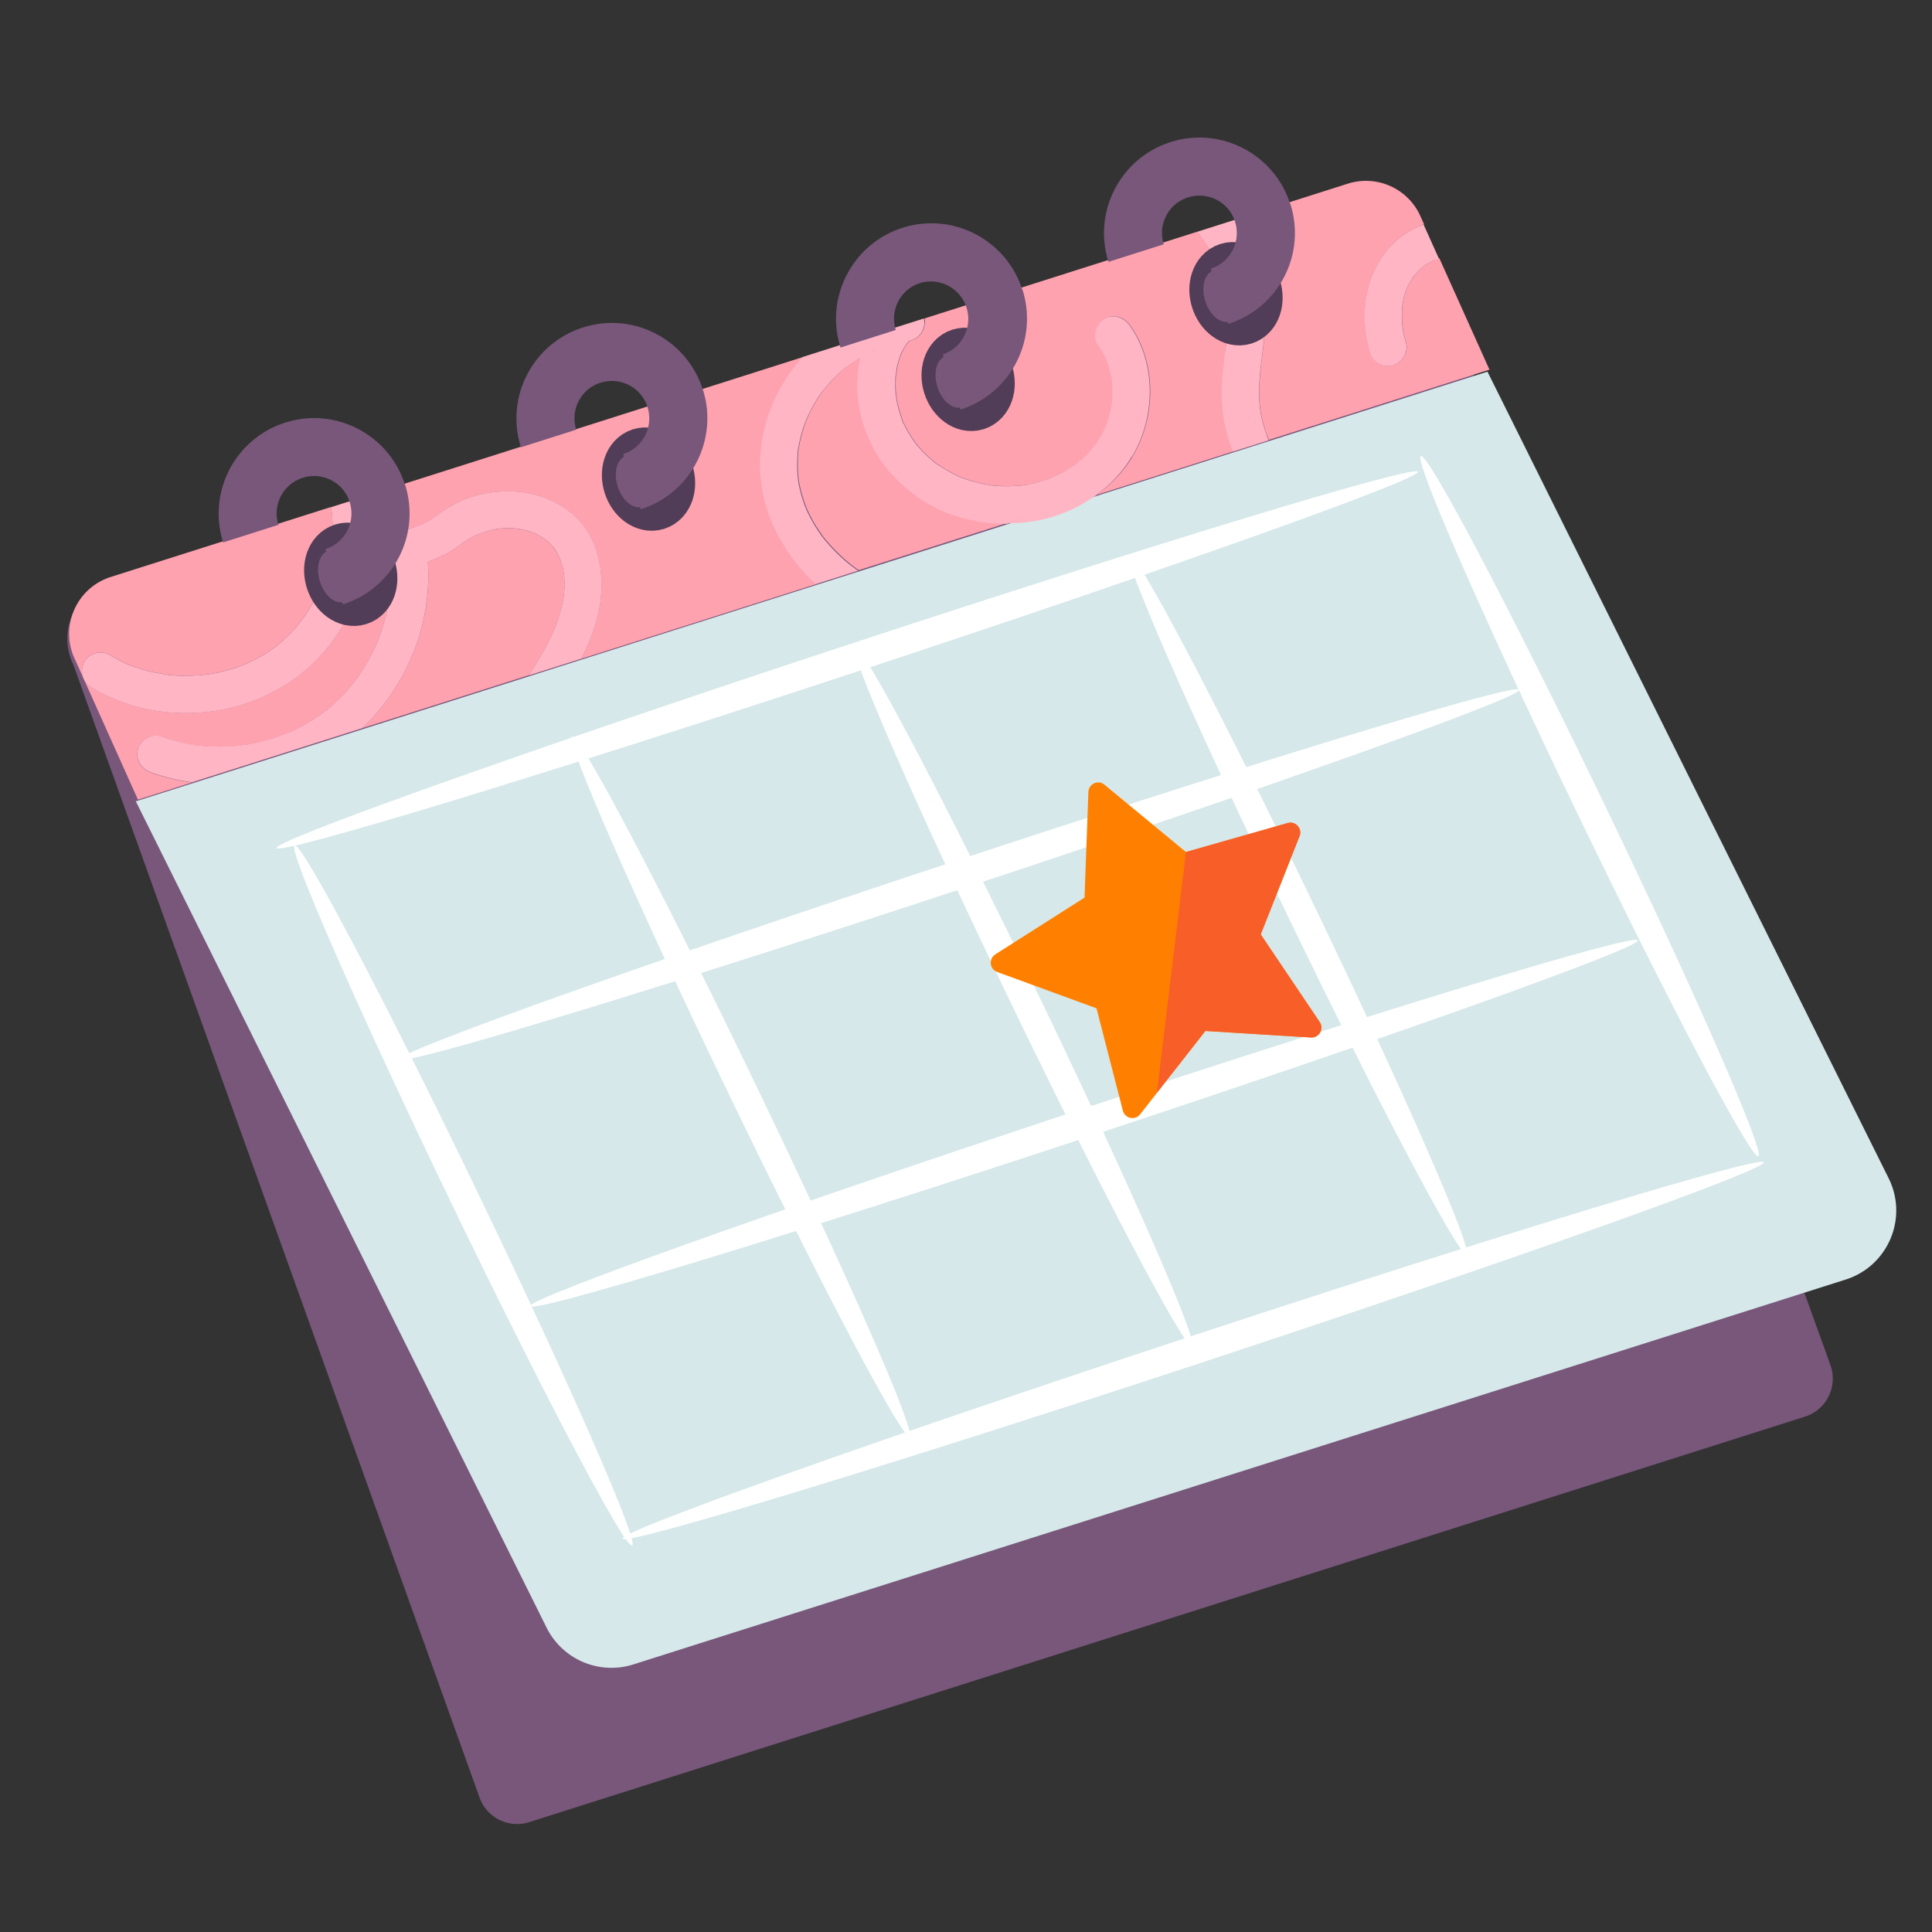 <svg id="Illustration" xmlns="http://www.w3.org/2000/svg" viewBox="0 0 200 200"><rect x="0" y="0" width="200" height="200" fill="#333333" stroke="none"/><defs><style>.cls-1{fill:none}.cls-1,.cls-2,.cls-5,.cls-6,.cls-7{stroke-width:0}.cls-9{fill:#513d57;stroke:#513d57;stroke-miterlimit:10;stroke-width:6px}.cls-2{fill:#78577a}.cls-5{fill:#fff}.cls-6{fill:#ffb5c4}.cls-7{fill:#ffa2af}</style></defs><path class="cls-2" d="M139.34 19.52 11.27 60.24c-3.54 1.13-5.28 5.09-3.74 8.44.04.09.08.17.11.26l42.02 117.19a4.124 4.124 0 0 0 5.12 2.5l132.07-41.98c2.25-.71 3.44-3.17 2.62-5.38L146.85 22.95a3.76 3.76 0 0 0-.2-.46 6.163 6.163 0 0 0-7.3-2.96Z"/><path d="M153.96 38.48 14.06 82.95l42.52 85.54a7.506 7.506 0 0 0 8.99 3.81l125.49-39.84c4.39-1.39 6.5-6.37 4.45-10.49l-41.53-83.5Z" style="fill:#d6e8ea;stroke-width:0"/><path class="cls-5" d="M146.77 48.84c-.25-.77-26.91 7.33-59.53 18.08-32.63 10.76-58.87 20.1-58.62 20.87s26.91-7.33 59.53-18.08c32.63-10.76 58.87-20.1 58.62-20.87ZM157.29 71.4c-.25-.77-26.41 7.17-58.43 17.74-32.02 10.57-57.77 19.76-57.52 20.53s26.41-7.17 58.43-17.74c32.02-10.57 57.77-19.76 57.52-20.53ZM169.54 97.35c-.25-.77-26.12 7.08-57.78 17.54-31.66 10.46-57.12 19.56-56.87 20.32s26.12-7.08 57.78-17.54c31.66-10.46 57.12-19.56 56.87-20.32Z"/><path class="cls-5" d="M65.44 159.99c.73-.34-6.49-16.84-16.14-36.85S31.24 87.18 30.5 87.52s6.49 16.84 16.14 36.85 18.06 35.96 18.8 35.62ZM94.17 148.72c.73-.34-6.49-16.84-16.14-36.85s-18.06-35.96-18.8-35.62 6.49 16.84 16.14 36.85 18.06 35.96 18.8 35.62ZM123.42 139.39c.73-.34-6.49-16.84-16.14-36.85s-18.06-35.96-18.8-35.62 6.49 16.84 16.14 36.85 18.06 35.96 18.8 35.62ZM151.81 129.82c.73-.34-6.49-16.84-16.14-36.85s-18.06-35.96-18.8-35.62 6.49 16.84 16.14 36.85 18.06 35.96 18.8 35.62ZM182.02 119.68c.73-.34-6.49-16.84-16.14-36.85s-18.06-35.96-18.8-35.62 6.49 16.84 16.14 36.85 18.06 35.96 18.8 35.62Z"/><path class="cls-5" d="M182.6 120.32c-.25-.77-26.91 7.33-59.53 18.08-32.63 10.76-58.87 20.1-58.62 20.87s26.91-7.33 59.53-18.08c32.63-10.76 58.87-20.1 58.62-20.87Z"/><path d="m114.33 81.23 8.44 6.97 10.53-3c.81-.23 1.54.57 1.23 1.35l-4.02 10.18 6.11 9.08c.47.7-.07 1.64-.91 1.59l-10.93-.67-6.75 8.62c-.52.67-1.58.44-1.79-.37l-2.73-10.6-10.28-3.76c-.79-.29-.91-1.36-.2-1.82l9.24-5.88.4-10.94c.03-.84 1.02-1.29 1.67-.75Z" style="fill:#ff8000;stroke-width:0"/><path d="m136.62 105.81-6.11-9.08 4.02-10.18c.31-.79-.42-1.59-1.23-1.35l-10.53 3-3.01 24.93 5.02-6.41 10.93.68c.84.05 1.38-.89.91-1.59Z" style="fill:#f75e28;stroke-width:0"/><path class="cls-1" d="M119.99 58.36c-.26-.12-.1-.04 0 0ZM34.27 52.49c0-.08-.02-.16-.03-.24.01.13.02.2.02.24ZM133.89 48.8c-.05-.05-.32-.22-.09-.06l.09.06Z"/><path class="cls-7" d="M79.8 53.74c-1.26-3.11-1.4-6.61-.5-9.84.71-2.55 2.04-4.97 3.83-6.94L37.99 51.31c.43 2.42.37 4.93-.12 7.35-.6 2.94-1.9 5.68-3.71 8.06-1.87 2.46-4.37 4.3-7.19 5.52-5.55 2.41-12.33 2.06-17.52-1.09-.92-.56-1.22-1.68-.73-2.63.46-.91 1.77-1.25 2.63-.73.66.4 1.34.74 2.04 1.05h.02c.06.03.12.06.19.08l.51.18c.36.12.73.23 1.1.33.72.19 1.46.29 2.2.43.07 0 .13.01.2.02.18.02.36.03.54.04.38.02.77.03 1.15.03.68 0 1.37-.04 2.05-.13l.26-.03c.12-.02.24-.04.37-.06.32-.06.63-.12.95-.2.67-.16 1.32-.36 1.96-.59.17-.06.34-.13.51-.2.06-.03.58-.23.27-.11-.3.11.2-.1.26-.13.14-.07.29-.14.43-.22a14.861 14.861 0 0 0 2.2-1.37c.06-.04.11-.09.17-.13.21-.18.43-.35.63-.54.49-.44.94-.91 1.37-1.41.21-.24.39-.52.61-.76.03-.04.06-.08.09-.13.09-.12.18-.25.26-.38.35-.53.68-1.08.97-1.65.15-.29.3-.59.43-.89.06-.12.11-.25.16-.38.02-.04.03-.08.05-.12.47-1.23.8-2.51 1-3.82l.03-.2c.01-.13.03-.26.04-.39.02-.31.04-.62.05-.93.02-.64 0-1.28-.05-1.91-.02-.27-.06-.53-.09-.8s0 0 0 .01c0 .04 0 .05 0 0l-22.82 7.25c-3.58 1.14-5.32 5.19-3.68 8.57l6.5 14.48 5.6-1.78c-1.44-.19-2.86-.52-4.24-1.02-1.02-.37-1.62-1.26-1.38-2.36.2-.96 1.41-1.73 2.36-1.38.71.25 1.43.47 2.17.64.35.08.7.15 1.05.21l.56.09c.07 0 .44.03.11.01h-.05.1c1.44.15 2.89.15 4.32-.01.17-.02.35-.05.52-.07.03 0 .06-.01.09-.01.33-.06.66-.12.99-.19.61-.14 1.22-.3 1.82-.49.6-.19 1.18-.44 1.77-.66l.04-.02s-.02 0-.03.01c.02 0 .03-.01.05-.02.06-.03.11-.05.17-.08.15-.07.3-.14.45-.22.28-.14.56-.29.83-.44.57-.32 1.11-.67 1.64-1.04.13-.1.27-.2.4-.3.07-.05.13-.1.2-.15.28-.21-.08.08-.09.08.08 0 .27-.22.33-.27.13-.1.25-.21.37-.32a18.955 18.955 0 0 0 1.99-2.08c.1-.13.21-.25.31-.38.02-.03.04-.05.06-.08.73-1.02 1.38-2.08 1.92-3.21.14-.3.28-.59.4-.89v-.03s.03-.04.04-.07c.05-.13.1-.27.15-.4a20.22 20.22 0 0 0 .96-3.67c.03-.18.06-.36.08-.55s0-.06 0-.09c.03-.3.05-.61.07-.91.07-1.26 0-2.53-.17-3.79-.12-.8.66-1.71 1.39-1.88.3-.07.59-.16.87-.25.34-.11.67-.23 1-.36.06-.03.13-.05.19-.08.16-.08.33-.16.49-.24.68-.35 1.25-.82 1.87-1.24 1.22-.83 2.67-1.42 4.12-1.69 3.16-.6 6.45-.06 8.98 2.02 3.02 2.47 3.57 6.74 2.79 10.35-.36 1.68-1 3.23-1.77 4.73l24.29-7.72a18.627 18.627 0 0 1-4.67-6.74ZM147.3 27.63c-.19.13-.08.06.02-.01-.01 0-.02.02-.02.02Z"/><path class="cls-7" d="M57.35 65.23c.03-.06.06-.13.09-.19 0-.02 0-.03.01-.05.08-.21.16-.43.24-.65.31-.88.54-1.79.68-2.72 0-.03 0-.05.01-.07v-.02c0-.09.02-.18.02-.27.02-.22.02-.44.03-.67 0-.43-.02-.87-.07-1.3v-.03c-.03-.13-.05-.26-.08-.39-.04-.19-.1-.39-.16-.58-.06-.19-.13-.38-.2-.57-.03-.06-.05-.1-.07-.15a7.46 7.46 0 0 0-.55-.9s-.03-.04-.04-.06c-.1-.12-.21-.23-.32-.34s-.23-.21-.34-.31c-.05-.05-.15-.11-.22-.15.04.02.09.06.18.11-.27-.16-.51-.34-.78-.49l-.36-.18c.04.01-.07-.05-.15-.08s-.1-.04-.15-.07c.04.02.07.03.1.05-.26-.09-.53-.18-.8-.25-.28-.07-.55-.11-.83-.16-.09-.01-.2-.03-.26-.03-.16-.01-.32-.02-.48-.02-.33 0-.65 0-.98.03-.14.01-.28.03-.43.05-.05 0-.09.01-.14.02-.65.12-1.29.31-1.9.56h-.02c-.06.03-.11.06-.16.08-.15.07-.3.15-.44.23-.29.16-.57.34-.85.53-.63.45-1.22.89-1.92 1.24-.56.27-1.13.52-1.72.74.19 2.63-.14 5.32-.94 7.82-1.13 3.57-3.15 6.83-5.85 9.39l17.26-5.49c.7-1.11 1.39-2.23 1.99-3.4.22-.43.43-.86.62-1.3ZM92.78 41.17v.04c-.02-.12-.06-.29 0-.03ZM94.87 46.04s-.02-.02-.03-.04c.01.02.02.04.04.06 0-.01 0 0-.02-.02ZM30 75.81s-.03.02 0 0ZM126.84 36.39c.04-.34.09-.67.13-1.01 0-.07.02-.15.02-.23l.06-.61c.06-.71.11-1.42.1-2.13 0-.59-.05-1.17-.12-1.75 0-.04-.02-.09-.02-.13-.03-.14-.05-.27-.08-.4-.06-.27-.12-.53-.19-.8-.15-.55-.33-1.09-.54-1.61-.02-.04-.08-.19-.12-.28-.04-.07-.07-.15-.08-.17-.11-.23-.22-.46-.34-.68-.27-.5-.56-1-.88-1.47-.16-.25-.34-.49-.52-.72-.08-.09-.19-.2-.24-.31-.01-.02-.03-.03-.04-.05-.01-.02-.03-.03-.05-.05l-28.24 8.98.03.11c.14.92-.42 1.88-1.35 2.14.11-.01.02 0-.1.03-.02 0-.03.02-.04.03 0 0 .02-.02.03-.02-.02 0-.03 0-.05.01-.01 0-.03.02-.04.03 0 0-.02.02-.02.03 0 0-.02 0-.02.01-.05.03-.09.07-.14.1.06-.03.1-.06.14-.09-.07.07-.14.14-.21.22l-.05.05c-.06.07-.11.14-.16.2.03-.04.05-.06.08-.09-.12.18-.22.37-.32.56-.05.11-.1.22-.16.32 0 .01 0 .02-.02.03-.09.26-.18.51-.25.77-.07.24-.13.49-.18.74-.03.16-.03.57-.11.73v.07c0 .11-.02.21-.02.32-.01.25-.01.51 0 .76 0 .25.02.51.04.76 0 .06.05.28.06.41v.04-.03.07a11.864 11.864 0 0 0 .53 1.98c.04.11.14.56.23.59-.11-.24-.13-.3-.07-.17.03.06.05.12.08.18.05.12.11.23.17.34.1.19.2.38.31.56.21.37.45.72.7 1.07.04.06.08.11.13.17-.01-.02-.03-.04-.03-.05.08.1.12.15.14.18-.02-.02-.04-.05-.07-.07.02.03.04.06.05.07.03.02.05.05.06.06.15.17.31.35.47.51.29.3.59.59.91.86.11.1.22.19.34.28l.15.12-.19-.15c.08.14.38.27.51.36.38.26.78.5 1.18.71.22.12.45.23.68.34.07.03.45.25.55.25-.09-.03-.32-.13-.08-.04.12.04.24.09.35.13.2.07.4.14.6.2.44.14.89.25 1.35.34.23.05.45.09.68.12.09.01.19.03.28.04h.02c.85.07 1.7.09 2.56.02.23-.02.46-.05.69-.07.1-.02.2-.03.3-.05a14.59 14.59 0 0 0 2.51-.73c.07-.03.15-.06.22-.09.1-.12.45-.21.59-.28a14.424 14.424 0 0 0 1.7-1.04c.06-.05.13-.09.19-.14.02-.01.04-.03.05-.04.12-.09.12-.13.09-.12.14-.12.33-.25.4-.31.15-.14.29-.27.43-.42.16-.16.31-.32.45-.49.06-.07.33-.49.42-.51.07-.1.14-.19.2-.29a11.914 11.914 0 0 0 .85-1.58c0-.02.02-.04.02-.06 0-.01 0-.02.02-.04.03-.08.06-.15.08-.23.07-.21.14-.42.2-.63.12-.4.21-.82.28-1.23.02-.11.03-.21.05-.32.02-.2.03-.4.04-.6.02-.42.01-.84-.02-1.26 0-.14-.02-.28-.04-.42 0-.06-.08-.44 0-.1.07.35 0-.04-.02-.1-.02-.12-.04-.23-.07-.35-.08-.39-.19-.77-.32-1.14-.07-.19-.2-.42-.24-.62V37l-.12-.21c-.2-.39-.44-.76-.69-1.12-.63-.88-.16-2.11.66-2.65.91-.61 2.07-.17 2.65.66 2.78 3.9 2.68 9.47.28 13.52-.94 1.6-2.24 2.95-3.74 4.03l14.18-4.51a15.95 15.95 0 0 1-1.18-5.65c-.04-1.57.17-3.14.36-4.7Z"/><path class="cls-7" d="M124.03 24.11c.07.09.22.26.05.06-.02-.02-.03-.04-.05-.06ZM109.22 49.31c.28-.11-.01 0-.1.04.03-.01.07-.03.1-.04ZM17.36 69.85h.03c-.16-.02-.31-.03-.03 0ZM148.45 26.94s-.04.02-.06.02c-.27.14-.54.28-.8.45l-.21.15c-.02.01-.04.03-.06.05 0 0 .01 0 .02-.01 0 0-.02.01-.02.02l-.09.07c-.22.2-.43.41-.63.63-.07.08-.14.17-.21.25 0-.01.02-.03.02-.04-.02.03-.04.06-.06.08 0 0-.02.02-.02.03-.03.04-.06.09-.07.11-.16.24-.32.49-.45.75-.06.12-.13.25-.18.38 0 .02-.02.03-.02.05-.11.34-.22.67-.3 1.01-.04.18-.08.37-.11.56 0 .03-.01.06-.01.09.02.18-.04.43-.05.6 0 .17-.01.33 0 .5 0 .33.02.67.05 1 0 .07.01.15.02.22.06.13.07.4.09.53.07.33.15.65.25.97.3 1.04-.33 2.06-1.32 2.4-.99.34-2.11-.34-2.4-1.32-1.07-3.65-.65-7.64 1.81-10.63.97-1.18 2.27-2.06 3.69-2.61l.09-.03-.46-1.02a6.18 6.18 0 0 0-7.42-3.19l-11.7 3.72c.39.56.76 1.14 1.09 1.74 1.19 2.19 1.92 4.58 2.08 7.06.1 1.51-.07 3.02-.25 4.52-.05.38-.09.76-.14 1.14-.02.18-.04.35-.07.53V37.81c-.08.74-.15 1.47-.18 2.21-.02.64 0 1.27.05 1.9l.06.52c0 .02 0 .05.01.07.05.28.1.55.16.83.14.59.31 1.18.53 1.74.04.1.07.19.11.28.02.05.05.12.08.17l22.82-7.26L149 26.73s-.1.02-.14.04c-.13.04-.27.08-.39.13ZM90.37 36.35l-.03.02c.26-.09.27-.1.21-.09-.06.02-.11.05-.17.07ZM94.88 51.26c-1.81-1.32-3.36-2.94-4.41-4.94-1.04-2-1.66-4.22-1.66-6.48 0-.87.1-1.85.31-2.83-.09.05-.18.1-.26.15-.37.23-.72.46-1.07.72-.06.05-.13.09-.19.14 0 0-.02.02-.04.03.14-.1-.09.07-.13.1l-.18.15c-.56.49-1.09 1.02-1.58 1.59-.13.15-.26.31-.39.47 0-.01.02-.03.02-.04-.04.07-.1.13-.14.19-.21.29-.4.58-.59.88-.39.63-.74 1.29-1.03 1.97 0 .02-.02.04-.02.06-.02.06-.05.12-.07.18-.06.17-.12.33-.18.49-.11.33-.21.67-.3 1-.1.38-.18.76-.25 1.14-.03.15-.05.29-.07.44v-.04.07c0 .03 0 .06-.01.09v.12c-.06.73-.07 1.47-.01 2.21l.06.55c0-.02 0-.04-.02-.07l.03.15s0 .06.01.08c0 .02 0 .03.01.05.06.35.14.69.23 1.04.1.38.22.75.34 1.11.06.16.12.33.18.49.01.03.04.11.08.19 0-.01.12.26.14.3.04.07.07.14.1.21.08.16.16.31.24.46.17.33.36.64.56.95.2.31.41.61.62.91.06.08.13.16.2.24.02.03.04.07.07.1l.03.03c0 .01.02.02.03.04v-.02l.14.17c.48.56 1 1.09 1.54 1.59.29.26.59.52.89.76.12.1.26.18.37.29-.42-.4.04.03.18.12.08.05.16.1.24.16l15.42-4.9c-3.34.01-6.68-.92-9.41-2.91Z"/><path class="cls-6" d="M96.18 61.84c.07 0 .16.02.17.02-.05 0-.12-.01-.17-.02ZM107.14 53.94c2.27-.39 4.46-1.33 6.34-2.69l-9.19 2.92c.95 0 1.91-.07 2.85-.23ZM94.36 35.21ZM99.59 49.48h.03-.03ZM94.89 46.07s.04.05.07.07c-.02-.02-.06-.08-.14-.18 0 .01.02.03.03.05 0 .01.02.02.03.04l.02.02ZM92.79 41.24v-.04.03Z"/><path class="cls-6" d="M117.22 47.21c2.4-4.05 2.5-9.62-.28-13.52-.58-.82-1.74-1.26-2.65-.66-.82.54-1.28 1.77-.66 2.65.26.36.49.73.69 1.12.04.07.07.14.11.21v.02c.06.2.19.43.25.62.13.38.23.76.32 1.14.03.12.05.23.07.35.01.05.09.44.02.1-.07-.34 0 .04 0 .1.01.14.03.28.04.42.03.42.04.84.02 1.26 0 .2-.03.4-.04.6-.02.11-.03.21-.05.32-.07.42-.16.83-.28 1.23-.06.21-.13.42-.2.63-.03.07-.05.15-.08.23 0 .02 0 .02-.02.04 0 .02-.02.04-.02.06-.16.37-.34.73-.54 1.07-.1.18-.21.34-.31.51-.06.1-.13.2-.2.29-.08.02-.36.44-.42.51-.15.17-.3.33-.45.49-.14.14-.28.28-.43.42-.07.07-.27.2-.4.31.04-.01.04.02-.09.12-.02.01-.03.03-.05.04-.06.05-.13.09-.19.14-.16.12-.33.23-.5.34-.39.25-.79.49-1.2.7-.14.07-.48.16-.59.28-.07.03-.15.06-.22.09a14.59 14.59 0 0 1-2.51.73c-.1.02-.2.04-.3.05-.23.03-.46.06-.69.07-.86.07-1.71.06-2.56-.02h-.02c-.09-.01-.19-.03-.28-.04-.23-.04-.46-.08-.68-.12-.45-.09-.9-.21-1.35-.34-.2-.06-.4-.13-.6-.2-.12-.04-.24-.09-.35-.13-.23-.09 0 .02.08.04h.03-.03c-.1 0-.47-.22-.55-.25-.23-.11-.45-.22-.68-.34-.41-.22-.8-.46-1.18-.71-.14-.09-.43-.23-.51-.36l.19.15-.15-.12c-.12-.09-.23-.18-.34-.28-.32-.27-.62-.56-.91-.86-.16-.17-.31-.34-.47-.51-.01-.01-.03-.04-.06-.06 0 0-.03-.04-.05-.07-.02-.02-.03-.04-.04-.06-.04-.06-.08-.11-.13-.17-.25-.34-.48-.7-.7-1.07-.11-.18-.21-.37-.31-.56-.06-.11-.11-.23-.17-.34-.03-.06-.05-.12-.08-.18-.06-.13-.04-.08.07.17-.09-.04-.19-.49-.23-.59-.08-.22-.15-.44-.22-.67-.13-.43-.22-.87-.31-1.31V41.18c-.05-.26-.01-.09 0 .03 0-.13-.06-.36-.06-.41a9.67 9.67 0 0 1-.04-.76v-.76c0-.11.01-.21.02-.32v-.07c.08-.16.08-.56.11-.73.05-.25.11-.5.18-.74.07-.26.16-.51.25-.77 0 0 0-.02.02-.03.05-.11.1-.22.16-.32.1-.19.21-.38.32-.56-.02.03-.05.05-.08.09.06-.06.11-.13.16-.2s.05-.06.05-.06c.07-.08.14-.15.21-.22a.85.85 0 0 1-.14.09c.05-.03.09-.07.14-.1 0 0 .02 0 .02-.01 0 0 .02-.02.02-.03.01-.01.03-.03.04-.03.02 0 .03 0 .05-.01 0 0-.02.02-.03.02.02 0 .03-.02.04-.03.12-.03.21-.04.1-.03.93-.26 1.49-1.22 1.35-2.14 0-.04-.02-.07-.03-.11l-12.56 3.99a17.316 17.316 0 0 0-3.83 6.94c-.89 3.22-.75 6.73.5 9.84 1.04 2.56 2.64 4.87 4.67 6.74l4.41-1.4c-.08-.05-.16-.1-.24-.16-.13-.09-.6-.52-.18-.12-.11-.11-.25-.19-.37-.29a17.765 17.765 0 0 1-2.43-2.35l-.14-.17v.02c0-.01-.02-.02-.03-.04l-.03-.03c-.03-.03-.05-.07-.07-.1-.07-.08-.14-.17-.2-.24-.22-.3-.42-.6-.62-.91-.2-.31-.38-.63-.56-.95-.08-.15-.16-.31-.24-.46-.04-.07-.07-.14-.1-.21-.02-.04-.14-.32-.14-.3-.04-.08-.07-.17-.08-.19-.06-.16-.13-.33-.18-.49-.13-.37-.25-.74-.34-1.11-.09-.34-.17-.69-.23-1.04 0-.02 0-.04-.01-.05 0-.02 0-.05-.01-.07 0-.06-.01-.11-.03-.16 0 .03.01.05.02.07l-.06-.55c-.06-.74-.05-1.47.01-2.21v-.12c0-.03.01-.06.01-.09v-.07.04c.02-.15.04-.3.07-.44.07-.38.15-.76.25-1.14.09-.34.19-.67.3-1 .06-.16.12-.33.18-.49.02-.06.05-.12.07-.18 0-.02.02-.04.02-.06.3-.68.64-1.34 1.03-1.97.18-.3.38-.59.59-.88.04-.06.1-.13.14-.19 0 .02-.02.03-.02.04.13-.16.26-.32.39-.47.48-.57 1.01-1.1 1.58-1.59l.18-.15c.03-.03.26-.2.13-.1-.09.06-.28.2-.05.03.03-.02.03-.02.05-.03.02-.01.03-.03.04-.03.06-.05.13-.09.19-.14.35-.26.71-.49 1.07-.72.09-.05.18-.1.26-.15-.22.98-.31 1.96-.31 2.83 0 2.26.62 4.49 1.66 6.48 1.04 1.99 2.6 3.62 4.41 4.94 2.73 1.99 6.07 2.92 9.41 2.91l9.19-2.92c1.5-1.09 2.8-2.44 3.74-4.03ZM90.34 36.36s.02-.02.03-.02c.06-.02.11-.05.17-.07.06-.02.06 0-.21.09Zm18.88 12.95s-.07.03-.1.04c.09-.04.38-.15.1-.04Z"/><path class="cls-6" d="M87.56 38.06s-.02.01-.05.03c-.23.17-.04.03.05-.03ZM53.35 54.72c.07.01.13.03.2.04.16.02.23.04-.2-.04Z"/><path class="cls-6" d="M59.15 53.11c-2.53-2.08-5.81-2.62-8.98-2.02-1.45.27-2.9.87-4.12 1.69-.63.42-1.2.89-1.87 1.24-.16.08-.33.16-.49.24-.06.03-.13.05-.19.08-.33.13-.66.25-1 .36-.29.09-.58.18-.87.25-.73.17-1.51 1.09-1.39 1.88a19.188 19.188 0 0 1 .1 4.7v.08c-.03.19-.05.37-.08.56-.1.61-.22 1.2-.38 1.8-.16.63-.36 1.26-.58 1.87-.05.13-.1.27-.15.4-.01.03-.02.05-.03.07v.03c-.14.3-.27.6-.41.89a20.8 20.8 0 0 1-1.98 3.29c-.1.13-.2.26-.31.38-.21.25-.42.5-.64.74-.43.47-.88.91-1.35 1.34-.12.11-.24.22-.37.32-.07.06-.26.28-.33.27.01 0 .38-.29.09-.08-.07.05-.13.1-.2.15-.13.1-.27.2-.4.3-.53.38-1.08.72-1.64 1.04-.27.16-.55.3-.83.44-.15.08-.3.15-.45.22-.06.03-.11.05-.17.08-.02 0-.03.01-.05.02-.03.01-.05.02-.07.03-.03.02-.03.01 0 0 .02 0 .03-.01.07-.03-.59.22-1.17.47-1.77.66-.6.19-1.21.35-1.82.49-.33.07-.66.13-.99.19-.03 0-.06.01-.09.01-.17.02-.35.05-.52.07a19.5 19.5 0 0 1-4.32.01h-.1.05c.33.02-.04 0-.11-.01l-.56-.09a18.566 18.566 0 0 1-3.22-.85c-.95-.34-2.16.43-2.36 1.38-.24 1.1.36 1.99 1.38 2.36 1.38.49 2.8.83 4.24 1.02l17.61-5.6c2.7-2.56 4.72-5.82 5.85-9.39.79-2.5 1.12-5.19.94-7.82.59-.22 1.16-.47 1.72-.74.7-.34 1.29-.79 1.92-1.24.27-.19.56-.37.85-.53.14-.08.29-.16.44-.23.05-.03.1-.05.16-.08h.02c.61-.25 1.25-.44 1.9-.57.05 0 .09-.02.14-.02.14-.02.28-.04.43-.05.32-.03.65-.04.98-.03.16 0 .32.01.48.02.06 0 .18.02.26.03-.07-.01-.13-.03-.2-.04.43.08.36.06.2.04.28.05.56.09.83.16.27.07.53.16.8.25-.03-.02-.06-.03-.1-.05.05.02.1.05.15.07.09.03.2.09.15.08.12.06.24.11.36.18.27.15.52.33.78.49l-.18-.11c.07.05.16.11.22.15.12.1.23.2.34.31s.22.22.32.34c.02.02.03.03.04.05.21.29.4.6.55.91.02.05.04.09.07.14.07.2.14.39.2.58.06.19.11.38.16.58.03.13.05.26.08.39v.03c.05.43.08.87.07 1.3 0 .22-.01.45-.03.67 0 .09-.02.18-.02.27v.02s0 .04-.01.07c-.14.92-.37 1.84-.68 2.72-.07.22-.16.43-.24.65 0 .01 0 .03-.01.05-.03.07-.06.13-.09.19-.19.44-.4.87-.62 1.3-.6 1.17-1.3 2.29-1.99 3.4l5.44-1.73c.77-1.5 1.41-3.05 1.77-4.73.78-3.61.23-7.88-2.79-10.35Z"/><path class="cls-6" d="m30.1 75.76-.04.02c.01 0 .02 0 .03-.01Z"/><path class="cls-6" d="M30 75.81s.04-.02.07-.03-.05.02-.07.03ZM34.27 52.49s0 .04 0 0ZM34.27 52.49zM34.37 53.28c.05.64.07 1.28.05 1.91-.01.31-.03.62-.05.93-.01.13-.02.26-.04.39 0 .07-.02.13-.03.2-.19 1.3-.53 2.59-1 3.82-.01.04-.03.08-.05.12-.05.13-.11.26-.16.38-.14.3-.28.6-.43.89-.29.57-.62 1.12-.97 1.65-.08.13-.17.26-.26.38-.03.04-.06.08-.09.13-.22.24-.4.51-.61.76-.43.5-.89.97-1.37 1.41-.2.19-.42.36-.63.54-.06.04-.11.09-.17.13-.14.11-.29.21-.44.32-.56.39-1.15.74-1.76 1.05-.14.07-.29.15-.43.22-.06.03-.57.24-.26.13.31-.12-.21.09-.27.11-.17.07-.34.13-.51.2-.64.24-1.3.43-1.96.59-.31.08-.63.14-.95.2l-.37.06-.26.03c-.68.08-1.37.12-2.05.13-.38 0-.77 0-1.15-.03-.18 0-.36-.03-.54-.04-.07 0-.13-.01-.2-.02-.74-.14-1.47-.24-2.2-.43-.37-.1-.73-.21-1.1-.33l-.51-.18c-.06-.02-.12-.05-.19-.07h-.02c-.7-.32-1.38-.66-2.04-1.06-.87-.52-2.17-.18-2.63.73-.49.96-.19 2.07.73 2.63 5.19 3.15 11.97 3.5 17.52 1.09 2.82-1.22 5.32-3.06 7.19-5.52 1.81-2.38 3.12-5.12 3.71-8.06.49-2.41.55-4.92.12-7.35l-3.71 1.18c.03.27.07.53.09.8ZM17.36 69.85c-.27-.03-.12-.02.03 0h-.03ZM131.16 45.11c-.22-.57-.39-1.15-.53-1.74-.06-.27-.12-.55-.16-.83 0-.02 0-.05-.01-.07l-.06-.52c-.06-.63-.07-1.27-.05-1.9.02-.74.09-1.47.18-2.21V37.75c.03-.18.05-.35.07-.53.05-.38.09-.76.14-1.14.18-1.5.35-3.01.25-4.52-.16-2.49-.9-4.88-2.08-7.06-.33-.61-.7-1.18-1.09-1.74l-3.9 1.24.05.05c.01.02.03.03.04.05.05.11.17.21.24.31.18.24.35.48.52.72.32.47.61.96.88 1.47.12.22.24.45.34.68 0 .02.04.1.08.17.04.09.1.24.12.28.21.53.39 1.06.54 1.61.07.27.14.53.19.8.03.13.05.27.08.4 0 .04.02.09.02.13.07.58.12 1.16.12 1.75 0 .71-.04 1.42-.1 2.13l-.06.61c0 .07-.02.15-.02.23-.04.34-.08.67-.13 1.01-.19 1.56-.4 3.13-.36 4.7.05 1.91.44 3.86 1.18 5.65l3.69-1.17a2.45 2.45 0 0 1-.08-.17c-.04-.1-.08-.19-.11-.28Zm-7.13-21s.03.04.05.06c.17.2.02.03-.05-.06Zm6.44 18.49v.06-.06ZM156.91 29.07l-.08-.05s.04.02.08.05ZM147.31 23.26c-1.42.55-2.71 1.42-3.69 2.61-2.46 2.99-2.88 6.98-1.81 10.63.28.97 1.41 1.65 2.4 1.32.99-.34 1.62-1.36 1.32-2.4-.09-.32-.18-.64-.25-.97-.03-.13-.03-.41-.09-.53-.01-.07-.02-.15-.02-.22-.03-.33-.05-.67-.05-1v-.5c0-.16.07-.42.05-.6 0-.03 0-.06.01-.09.03-.19.07-.37.11-.56.08-.34.19-.67.3-1.01 0-.02.02-.03.02-.05.06-.13.12-.25.18-.38.14-.26.29-.51.45-.75 0-.02.03-.07.07-.11 0 0 .01-.02.02-.03.02-.03.04-.06.06-.08 0 .02-.02.03-.02.04.07-.08.14-.17.21-.25.2-.22.41-.44.63-.63l.09-.07c-.09.07-.2.15-.02.01 0 0 .01 0 .02-.02.02-.02.04-.03.06-.05l.21-.15c.25-.17.53-.31.8-.45.02 0 .03 0 .06-.02.13-.05.26-.09.39-.13.05-.01.1-.02.14-.04l-1.59-3.54-.09.03Z"/><path class="cls-6" d="M147.32 27.61s.02-.01.02-.02l-.02.01Z"/><g id="Layer_8"><ellipse class="cls-9" cx="36.31" cy="59.45" rx="1.76" ry="2.4" transform="rotate(-17.64 36.314 59.457)"/><path class="cls-2" d="M41.92 50.17a9.855 9.855 0 0 0-4.87-5.78 9.816 9.816 0 0 0-7.53-.64c-5.19 1.65-8.07 7.22-6.42 12.4l5.72-1.82c-.65-2.03.48-4.22 2.52-4.87.98-.31 2.03-.22 2.95.25s1.6 1.28 1.91 2.27c.31.99.22 2.03-.25 2.95-.48.92-1.28 1.6-2.27 1.91l.09.28c-.78.42-1.08 1.73-.65 3.09.43 1.36 1.43 2.26 2.32 2.14l.07.21c2.51-.8 4.56-2.53 5.78-4.87a9.816 9.816 0 0 0 .64-7.53Z"/><ellipse class="cls-9" cx="67.13" cy="49.6" rx="1.76" ry="2.4" transform="rotate(-17.64 67.116 49.584)"/><path class="cls-2" d="M72.75 40.32a9.855 9.855 0 0 0-4.87-5.78 9.816 9.816 0 0 0-7.53-.64c-2.51.8-4.56 2.53-5.78 4.87a9.816 9.816 0 0 0-.64 7.53l5.72-1.82c-.31-.99-.22-2.03.25-2.95s1.28-1.6 2.27-1.91c.98-.31 2.03-.22 2.95.25.92.48 1.6 1.28 1.91 2.27.31.98.22 2.03-.25 2.95-.48.92-1.28 1.6-2.27 1.91l.09.28c-.79.42-1.09 1.73-.65 3.09.43 1.36 1.44 2.26 2.32 2.14l.07.21c5.19-1.65 8.07-7.22 6.42-12.4Z"/><ellipse class="cls-9" cx="100.22" cy="39.28" rx="1.76" ry="2.4" transform="rotate(-17.64 100.197 39.274)"/><path class="cls-2" d="M105.83 30c-1.65-5.19-7.21-8.07-12.4-6.42-5.19 1.65-8.07 7.22-6.42 12.4l5.72-1.82c-.31-.98-.22-2.03.25-2.95.48-.92 1.28-1.6 2.27-1.91a3.878 3.878 0 0 1 2.35 7.39l.09.27c-.78.42-1.08 1.73-.65 3.09.43 1.36 1.43 2.26 2.32 2.14l.07.21c5.19-1.65 8.07-7.21 6.42-12.4Z"/><ellipse class="cls-9" cx="127.95" cy="30.41" rx="1.76" ry="2.4" transform="rotate(-17.64 127.939 30.412)"/><path class="cls-2" d="M133.57 21.13a9.855 9.855 0 0 0-4.87-5.78 9.816 9.816 0 0 0-7.53-.64c-5.19 1.65-8.07 7.22-6.42 12.4l5.72-1.82c-.31-.98-.22-2.03.25-2.95.48-.92 1.28-1.6 2.27-1.91.99-.31 2.03-.22 2.95.25s1.6 1.28 1.91 2.27c.31.99.22 2.03-.25 2.95-.48.92-1.28 1.6-2.27 1.91l.09.28c-.79.42-1.08 1.73-.65 3.09.43 1.36 1.44 2.26 2.32 2.14l.07.21c2.51-.8 4.56-2.53 5.78-4.87a9.816 9.816 0 0 0 .64-7.53Z"/></g></svg>